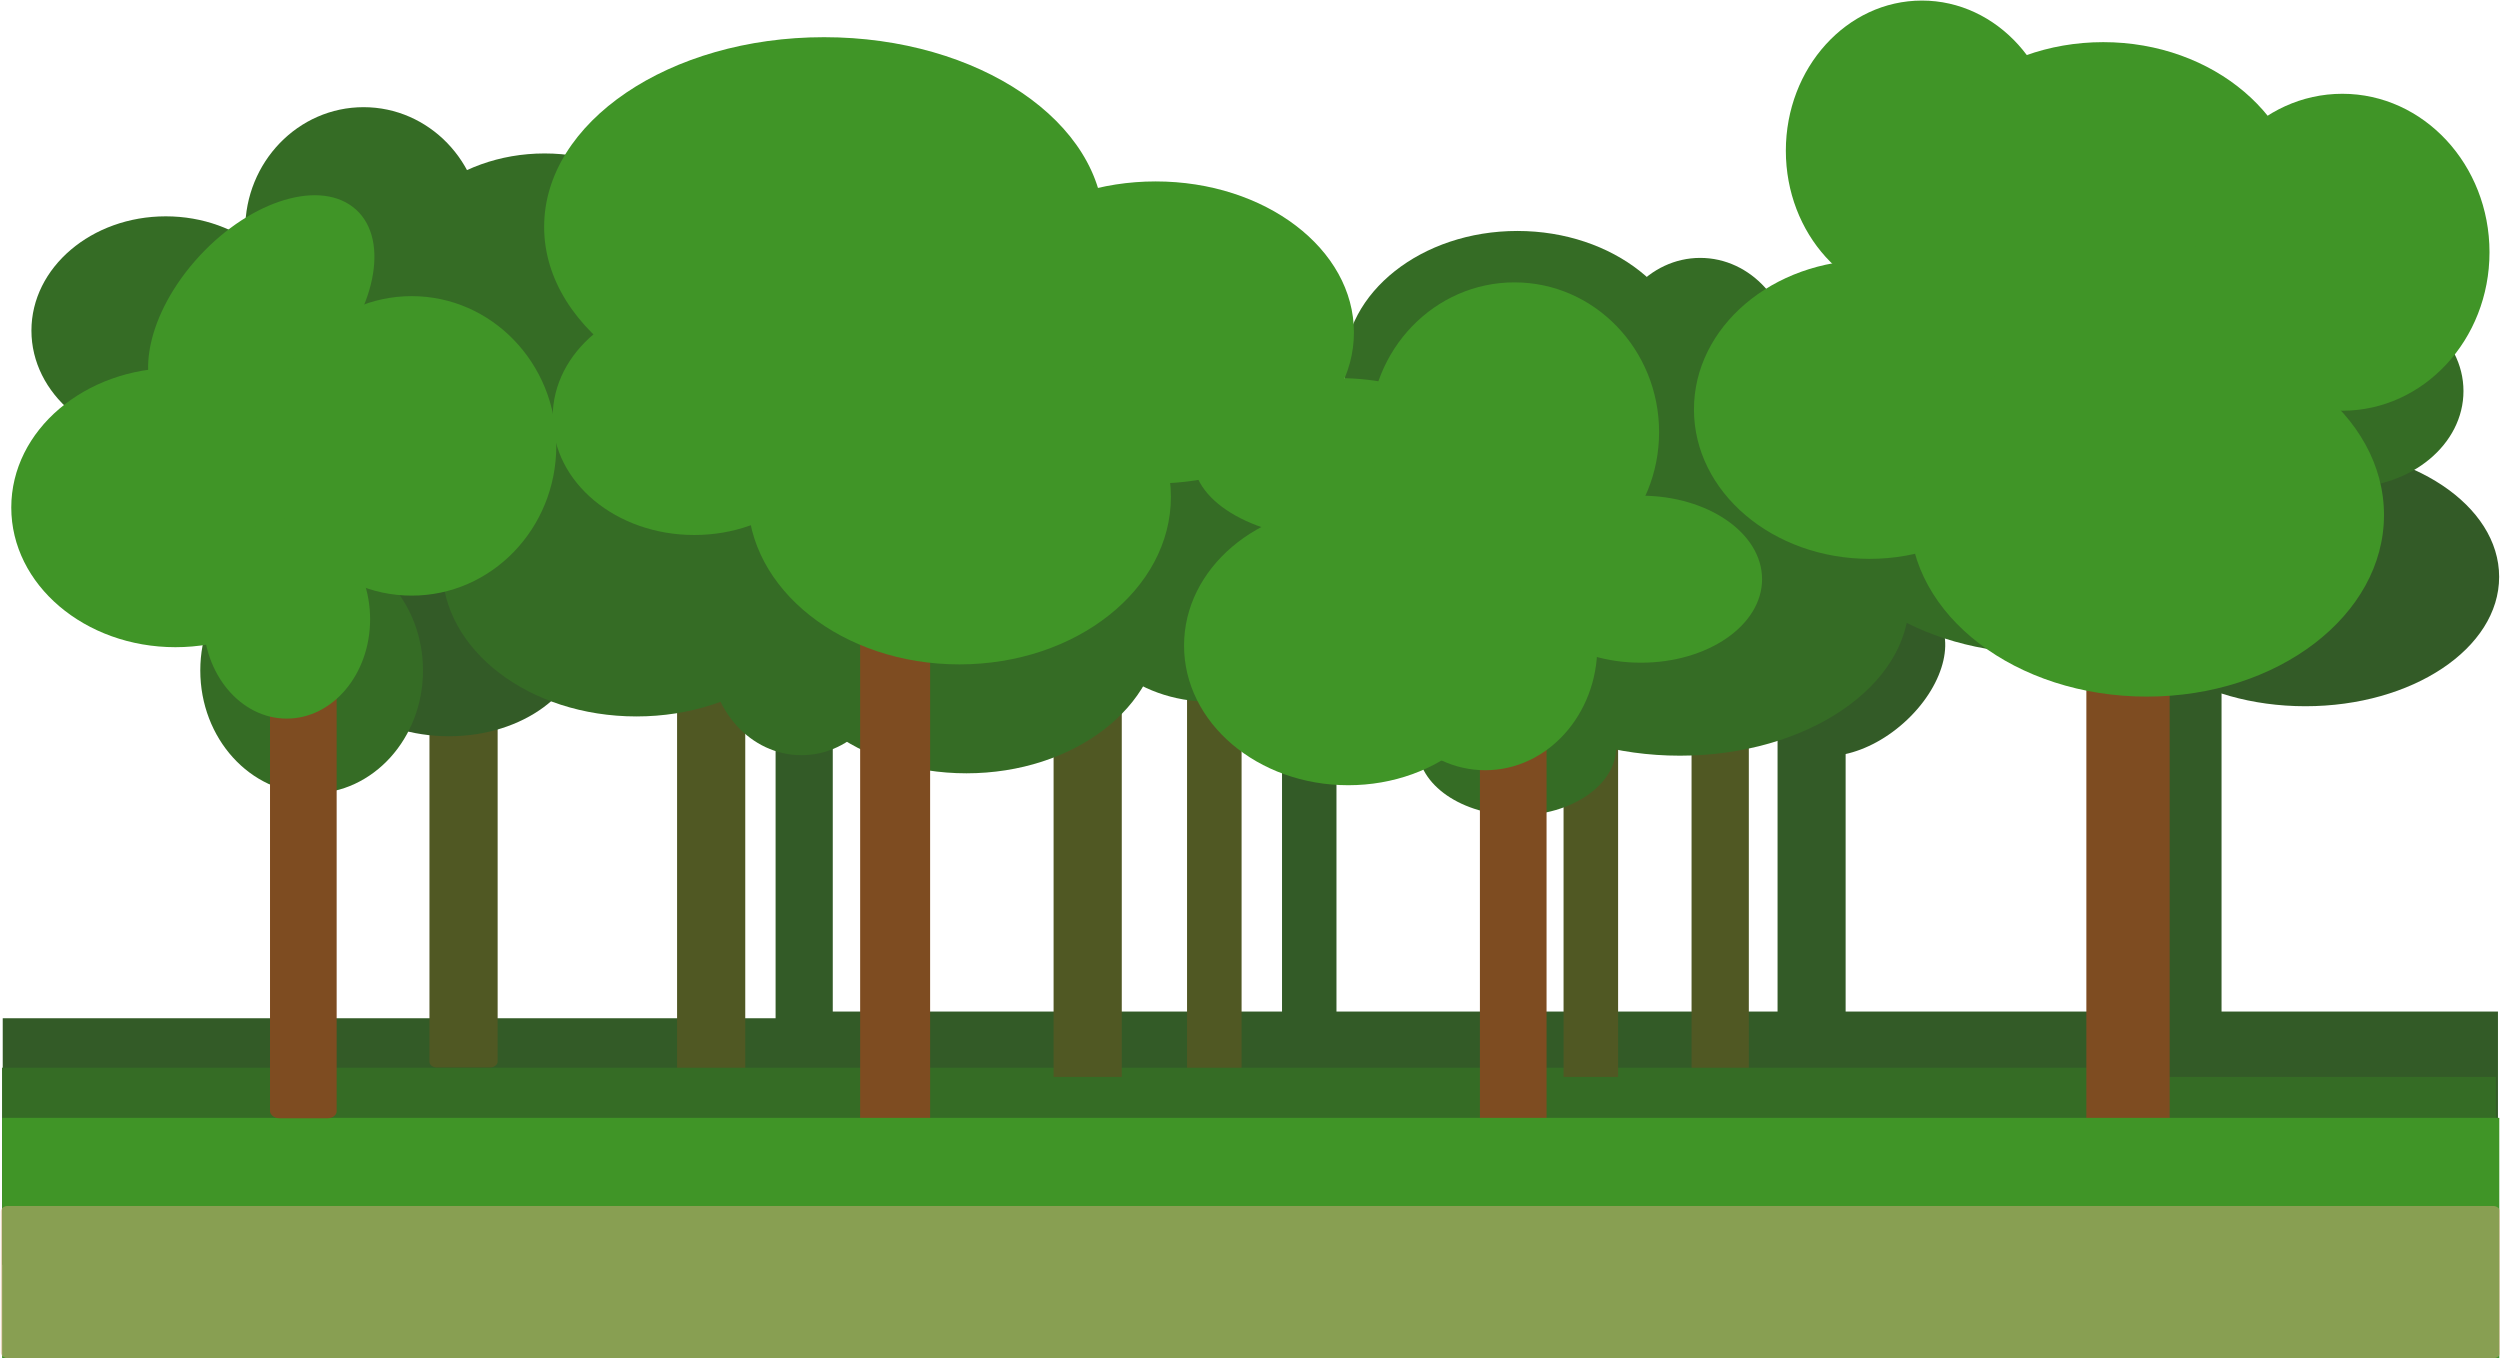 <?xml version="1.0" encoding="UTF-8" standalone="no"?>
<!-- Created with Inkscape (http://www.inkscape.org/) -->

<svg
   xmlns:dc="http://purl.org/dc/elements/1.1/"
   xmlns:cc="http://creativecommons.org/ns#"
   xmlns:rdf="http://www.w3.org/1999/02/22-rdf-syntax-ns#"
   xmlns:svg="http://www.w3.org/2000/svg"
   xmlns="http://www.w3.org/2000/svg"
   xmlns:sodipodi="http://sodipodi.sourceforge.net/DTD/sodipodi-0.dtd"
   xmlns:inkscape="http://www.inkscape.org/namespaces/inkscape"
   width="1297.969"
   height="705.191"
   id="svg7146"
   version="1.1"
   inkscape:version="0.48.4 r9939"
   sodipodi:docname="fairy_wood.svg">
  <defs
     id="defs7148" />
  <sodipodi:namedview
     id="base"
     pagecolor="#ffffff"
     bordercolor="#666666"
     borderopacity="1.0"
     inkscape:pageopacity="0.0"
     inkscape:pageshadow="2"
     inkscape:zoom="0.49497475"
     inkscape:cx="602.95246"
     inkscape:cy="84.499316"
     inkscape:document-units="px"
     inkscape:current-layer="layer1"
     showgrid="false"
     showborder="false"
     inkscape:showpageshadow="false"
     inkscape:window-width="1280"
     inkscape:window-height="972"
     inkscape:window-x="-8"
     inkscape:window-y="-8"
     inkscape:window-maximized="1"
     fit-margin-top="0"
     fit-margin-left="0"
     fit-margin-right="0"
     fit-margin-bottom="0">
    <inkscape:grid
       type="xygrid"
       id="grid9040"
       empspacing="5"
       visible="true"
       enabled="true"
       snapvisiblegridlinesonly="true"
       originx="336.571px"
       originy="379.808px" />
  </sodipodi:namedview>
  <g
     inkscape:label="Layer 1"
     inkscape:groupmode="layer"
     id="layer1"
     transform="translate(1632.506,-426.979)">
    <g
       id="g4578"
       transform="matrix(1.048,0,0,1.061,78.801,-68.814)">
      <g
         transform="matrix(1,0,0,0.94,0,67.92)"
         id="g12740">
        <rect
           style="fill:#335b27;fill-opacity:1;fill-rule:nonzero;stroke:none"
           id="rect11189-7-7"
           width="33.722"
           height="227.682"
           x="-566.078"
           y="747.515"
           ry="2.584"
           rx="3.168" />
        <rect
           style="fill:#335b27;fill-opacity:1;fill-rule:nonzero;stroke:none"
           id="rect7154-5-05"
           width="850.326"
           height="89.871"
           x="-1245.744"
           y="951.445" />
        <path
           sodipodi:type="arc"
           style="fill:#335b27;fill-opacity:1;fill-rule:nonzero;stroke:none"
           id="path11133-6-0"
           sodipodi:cx="1035.4064"
           sodipodi:cy="368.83411"
           sodipodi:rx="93.944183"
           sodipodi:ry="58.588848"
           d="m 1129.351,368.834 c 0,32.358 -42.06,58.589 -93.944,58.589 -51.884,0 -93.944,-26.231 -93.944,-58.589 0,-32.358 42.06,-58.589 93.944,-58.589 51.884,0 93.944,26.231 93.944,58.589 z"
           transform="matrix(0.367,-0.367,0.38,0.371,-1230.435,1020.874)" />
        <path
           sodipodi:type="arc"
           style="fill:#335b27;fill-opacity:1;fill-rule:nonzero;stroke:none"
           id="path11131-1-2-9"
           sodipodi:cx="875.80225"
           sodipodi:cy="108.21475"
           sodipodi:rx="112.12693"
           sodipodi:ry="105.05586"
           d="m 987.929,108.215 c 0,58.021 -50.201,105.056 -112.127,105.056 -61.926,0 -112.127,-47.035 -112.127,-105.056 0,-58.021 50.201,-105.056 112.127,-105.056 61.926,0 112.127,47.035 112.127,105.056 z"
           transform="matrix(0.856,0,0,-0.641,-1240.499,794.529)" />
        <rect
           style="fill:#335b27;fill-opacity:1;fill-rule:nonzero;stroke:none"
           id="rect11189-7-1-4"
           width="33.722"
           height="227.682"
           x="-752.309"
           y="751.679"
           ry="2.584"
           rx="3.168" />
        <rect
           style="fill:#335b27;fill-opacity:1;fill-rule:nonzero;stroke:none"
           id="rect11187-8-0-2"
           width="26.977"
           height="189.508"
           x="-997.803"
           y="781.673"
           ry="2.584"
           rx="3.168" />
        <rect
           style="fill:#335b27;fill-opacity:1;fill-rule:nonzero;stroke:none"
           id="rect11185-9-4-0"
           width="28.326"
           height="204.505"
           x="-1248.692"
           y="768.04"
           ry="2.584"
           rx="3.168" />
        <rect
           style="fill:#335b27;fill-opacity:1;fill-rule:nonzero;stroke:none"
           id="rect7154-5-0-8"
           width="1046.426"
           height="89.871"
           x="-1631.576"
           y="954.932" />
        <rect
           style="fill:#505823;fill-opacity:1;fill-rule:nonzero;stroke:none"
           id="rect11189-7"
           width="33.776"
           height="261.951"
           x="1263.72"
           y="746.055"
           ry="2.973"
           transform="scale(-1,1)"
           rx="3.645" />
        <rect
           style="fill:#505823;fill-opacity:1;fill-rule:nonzero;stroke:none"
           id="rect11187-8"
           width="27.02"
           height="218.031"
           x="1017.835"
           y="780.564"
           ry="2.973"
           transform="scale(-1,1)"
           rx="3.645" />
        <rect
           style="fill:#505823;fill-opacity:1;fill-rule:nonzero;stroke:none"
           id="rect11185-9"
           width="28.371"
           height="235.285"
           x="766.544"
           y="764.878"
           ry="2.973"
           transform="scale(-1,1)"
           rx="3.645" />
        <rect
           style="fill:#356c25;fill-opacity:1;fill-rule:nonzero;stroke:none"
           id="rect7154-5"
           width="1048.946"
           height="102.618"
           x="582.968"
           y="980.68"
           transform="scale(-1,1)" />
        <rect
           style="fill:#505823;fill-opacity:1;fill-rule:nonzero;stroke:none"
           id="rect11187-8-0"
           width="27.02"
           height="218.031"
           x="831.306"
           y="785.355"
           ry="2.973"
           transform="scale(-1,1)"
           rx="3.645" />
        <path
           sodipodi:type="arc"
           style="fill:#356c25;fill-opacity:1;fill-rule:nonzero;stroke:none"
           id="path11113-3"
           sodipodi:cx="345.47217"
           sodipodi:cy="252.66656"
           sodipodi:rx="169.70563"
           sodipodi:ry="104.04572"
           d="m 515.178,252.667 c 0,57.463 -75.98,104.046 -169.706,104.046 -93.726,0 -169.706,-46.583 -169.706,-104.046 0,-57.463 75.98,-104.046 169.706,-104.046 93.726,0 169.706,46.583 169.706,104.046 z"
           transform="matrix(-0.669,0,0,0.776,-569.569,541.439)" />
        <path
           sodipodi:type="arc"
           style="fill:#356c25;fill-opacity:1;fill-rule:nonzero;stroke:none"
           id="path11115-0"
           sodipodi:cx="445.47726"
           sodipodi:cy="115.28582"
           sodipodi:rx="128.28937"
           sodipodi:ry="91.923882"
           d="m 573.767,115.286 c 0,50.768 -57.437,91.924 -128.289,91.924 -70.852,0 -128.289,-41.156 -128.289,-91.924 0,-50.768 57.437,-91.924 128.289,-91.924 70.852,0 128.289,41.156 128.289,91.924 z"
           transform="matrix(-0.669,0,0,0.776,-583.188,526.964)" />
        <path
           sodipodi:type="arc"
           style="fill:#356c25;fill-opacity:1;fill-rule:nonzero;stroke:none"
           id="path11123-08"
           sodipodi:cx="725.28955"
           sodipodi:cy="314.28586"
           sodipodi:rx="86.873116"
           sodipodi:ry="86.873116"
           d="m 812.163,314.286 c 0,47.979 -38.894,86.873 -86.873,86.873 -47.979,0 -86.873,-38.894 -86.873,-86.873 0,-47.979 38.894,-86.873 86.873,-86.873 47.979,0 86.873,38.894 86.873,86.873 z"
           transform="matrix(-0.523,0,0,0.607,-856.57,574.48)" />
        <path
           sodipodi:type="arc"
           style="fill:#356c25;fill-opacity:1;fill-rule:nonzero;stroke:none"
           id="path11125-8"
           sodipodi:cx="874.79211"
           sodipodi:cy="260.7478"
           sodipodi:rx="127.27922"
           sodipodi:ry="97.984795"
           d="m 1002.071,260.748 c 0,54.116 -56.985,97.985 -127.279,97.985 -70.294,0 -127.279,-43.869 -127.279,-97.985 0,-54.116 56.985,-97.985 127.279,-97.985 70.294,0 127.279,43.869 127.279,97.985 z"
           transform="matrix(-0.523,0,0,0.607,-575.824,572.412)" />
        <path
           sodipodi:type="arc"
           style="fill:#356c25;fill-opacity:1;fill-rule:nonzero;stroke:none"
           id="path11125-4-0"
           sodipodi:cx="874.79211"
           sodipodi:cy="260.7478"
           sodipodi:rx="127.27922"
           sodipodi:ry="97.984795"
           d="m 1002.071,260.748 c 0,54.116 -56.985,97.985 -127.279,97.985 -70.294,0 -127.279,-43.869 -127.279,-97.985 0,-54.116 56.985,-97.985 127.279,-97.985 70.294,0 127.279,43.869 127.279,97.985 z"
           transform="matrix(-0.635,0,0,-0.737,-807.651,769.127)" />
        <rect
           style="fill:#505823;fill-opacity:1;fill-rule:nonzero;stroke:none"
           id="rect11189-7-1-3"
           width="33.776"
           height="261.951"
           x="1386.391"
           y="718.614"
           ry="2.973"
           transform="scale(-1,1)"
           rx="3.645" />
        <path
           sodipodi:type="arc"
           style="fill:#335b27;fill-opacity:1;fill-rule:nonzero;stroke:none"
           id="path11125-8-7-4-6"
           sodipodi:cx="874.79211"
           sodipodi:cy="260.7478"
           sodipodi:rx="127.27922"
           sodipodi:ry="97.984795"
           d="m 1002.071,260.748 c 0,54.116 -56.985,97.985 -127.279,97.985 -70.294,0 -127.279,-43.869 -127.279,-97.985 0,-54.116 56.985,-97.985 127.279,-97.985 70.294,0 127.279,43.869 127.279,97.985 z"
           transform="matrix(-0.522,0,0,0.528,-953.873,618.721)" />
        <path
           sodipodi:type="arc"
           style="fill:#356c25;fill-opacity:1;fill-rule:nonzero;stroke:none"
           id="path11131-1-2"
           sodipodi:cx="875.80225"
           sodipodi:cy="108.21475"
           sodipodi:rx="112.12693"
           sodipodi:ry="105.05586"
           d="m 987.929,108.215 c 0,58.021 -50.201,105.056 -112.127,105.056 -61.926,0 -112.127,-47.035 -112.127,-105.056 0,-58.021 50.201,-105.056 112.127,-105.056 61.926,0 112.127,47.035 112.127,105.056 z"
           transform="matrix(-0.858,0,0,-0.737,-566.188,800.146)" />
        <rect
           style="fill:#505823;fill-opacity:1;fill-rule:nonzero;stroke:none"
           id="rect11189-7-1"
           width="33.776"
           height="261.951"
           x="1077.192"
           y="750.847"
           ry="2.973"
           transform="scale(-1,1)"
           rx="3.645" />
        <rect
           style="fill:#356c25;fill-opacity:1;fill-rule:nonzero;stroke:none"
           id="rect7154-5-0"
           width="848.178"
           height="102.618"
           x="396.44"
           y="985.471"
           transform="scale(-1,1)" />
        <path
           sodipodi:type="arc"
           style="fill:#356c25;fill-opacity:1;fill-rule:nonzero;stroke:none"
           id="path11109-6-0"
           sodipodi:cx="142.4315"
           sodipodi:cy="144.58025"
           sodipodi:rx="85.862968"
           sodipodi:ry="64.649765"
           d="m 228.294,144.58 c 0,35.705 -38.442,64.65 -85.863,64.65 -47.421,0 -85.863,-28.945 -85.863,-64.65 0,-35.705 38.442,-64.65 85.863,-64.65 47.421,0 85.863,28.945 85.863,64.65 z"
           transform="matrix(-0.669,0,0,0.776,-374.661,516.246)" />
        <path
           sodipodi:type="arc"
           style="fill:#356c25;fill-opacity:1;fill-rule:nonzero;stroke:none"
           id="path11113-3-1"
           sodipodi:cx="345.47217"
           sodipodi:cy="252.66656"
           sodipodi:rx="169.70563"
           sodipodi:ry="104.04572"
           d="m 515.178,252.667 c 0,57.463 -75.98,104.046 -169.706,104.046 -93.726,0 -169.706,-46.583 -169.706,-104.046 0,-57.463 75.98,-104.046 169.706,-104.046 93.726,0 169.706,46.583 169.706,104.046 z"
           transform="matrix(-0.669,0,0,0.776,-389.326,488.329)" />
        <path
           sodipodi:type="arc"
           style="fill:#356c25;fill-opacity:1;fill-rule:nonzero;stroke:none"
           id="path11123-08-0"
           sodipodi:cx="725.28955"
           sodipodi:cy="314.28586"
           sodipodi:rx="86.873116"
           sodipodi:ry="86.873116"
           d="m 812.163,314.286 c 0,47.979 -38.894,86.873 -86.873,86.873 -47.979,0 -86.873,-38.894 -86.873,-86.873 0,-47.979 38.894,-86.873 86.873,-86.873 47.979,0 86.873,38.894 86.873,86.873 z"
           transform="matrix(-0.523,0,0,0.607,-411.294,421.076)" />
        <path
           sodipodi:type="arc"
           style="fill:#356c25;fill-opacity:1;fill-rule:nonzero;stroke:none"
           id="path11133-6-8"
           sodipodi:cx="1035.4064"
           sodipodi:cy="368.83411"
           sodipodi:rx="93.944183"
           sodipodi:ry="58.588848"
           d="m 1129.351,368.834 c 0,32.358 -42.06,58.589 -93.944,58.589 -51.884,0 -93.944,-26.231 -93.944,-58.589 0,-32.358 42.06,-58.589 93.944,-58.589 51.884,0 93.944,26.231 93.944,58.589 z"
           transform="matrix(-0.523,0,0,0.607,-339.855,589.902)" />
        <path
           sodipodi:type="arc"
           style="fill:#356c25;fill-opacity:1;fill-rule:nonzero;stroke:none"
           id="path11123-0-5-2"
           sodipodi:cx="725.28955"
           sodipodi:cy="314.28586"
           sodipodi:rx="86.873116"
           sodipodi:ry="86.873116"
           d="m 812.163,314.286 c 0,47.979 -38.894,86.873 -86.873,86.873 -47.979,0 -86.873,-38.894 -86.873,-86.873 0,-47.979 38.894,-86.873 86.873,-86.873 47.979,0 86.873,38.894 86.873,86.873 z"
           transform="matrix(-0.635,0,0,-0.737,-567.697,834.922)" />
        <path
           sodipodi:type="arc"
           style="fill:#356c25;fill-opacity:1;fill-rule:nonzero;stroke:none"
           id="path11131-1-2-0"
           sodipodi:cx="875.80225"
           sodipodi:cy="108.21475"
           sodipodi:rx="112.12693"
           sodipodi:ry="105.05586"
           d="m 987.929,108.215 c 0,58.021 -50.201,105.056 -112.127,105.056 -61.926,0 -112.127,-47.035 -112.127,-105.056 0,-58.021 50.201,-105.056 112.127,-105.056 61.926,0 112.127,47.035 112.127,105.056 z"
           transform="matrix(-0.858,0,0,-0.737,-402.706,829.752)" />
        <rect
           style="fill:#7e4c21;fill-opacity:1;fill-rule:nonzero;stroke:none"
           id="rect11189"
           width="41.269"
           height="320.066"
           x="-599.328"
           y="720.109"
           ry="3.633"
           rx="4.453" />
        <rect
           style="fill:#7e4c21;fill-opacity:1;fill-rule:nonzero;stroke:none"
           id="rect11187"
           width="33.015"
           height="266.402"
           x="-899.765"
           y="762.273"
           ry="3.633"
           rx="4.453" />
        <rect
           style="fill:#7e4c21;fill-opacity:1;fill-rule:nonzero;stroke:none"
           id="rect11185"
           width="34.666"
           height="287.484"
           x="-1206.805"
           y="743.108"
           ry="3.633"
           rx="4.453" />
        <rect
           style="fill:#409527;fill-opacity:1;fill-rule:nonzero;stroke:none"
           id="rect7154"
           width="1237.118"
           height="125.384"
           x="-1631.877"
           y="1006.786" />
        <path
           sodipodi:type="arc"
           style="fill:#356c25;fill-opacity:1;fill-rule:nonzero;stroke:none"
           id="path11131-0-3-6"
           sodipodi:cx="875.80225"
           sodipodi:cy="108.21475"
           sodipodi:rx="112.12693"
           sodipodi:ry="105.05586"
           d="m 987.929,108.215 c 0,58.021 -50.201,105.056 -112.127,105.056 -61.926,0 -112.127,-47.035 -112.127,-105.056 0,-58.021 50.201,-105.056 112.127,-105.056 61.926,0 112.127,47.035 112.127,105.056 z"
           transform="matrix(0.523,0,0,0.607,-1910.863,478.735)" />
        <path
           sodipodi:type="arc"
           style="fill:#409527;fill-opacity:1;fill-rule:nonzero;stroke:none"
           id="path11109"
           sodipodi:cx="142.4315"
           sodipodi:cy="144.58025"
           sodipodi:rx="85.862968"
           sodipodi:ry="64.649765"
           d="m 228.294,144.58 c 0,35.705 -38.442,64.65 -85.863,64.65 -47.421,0 -85.863,-28.945 -85.863,-64.65 0,-35.705 38.442,-64.65 85.863,-64.65 47.421,0 85.863,28.945 85.863,64.65 z"
           transform="matrix(0.817,0,0,0.949,-1405.341,504.804)" />
        <path
           sodipodi:type="arc"
           style="fill:#409527;fill-opacity:1;fill-rule:nonzero;stroke:none"
           id="path11111"
           sodipodi:cx="241.42645"
           sodipodi:cy="98.113228"
           sodipodi:rx="120.20815"
           sodipodi:ry="82.832512"
           d="m 361.635,98.113 c 0,45.747 -53.819,82.833 -120.208,82.833 -66.389,0 -120.208,-37.085 -120.208,-82.833 0,-45.747 53.819,-82.833 120.208,-82.833 66.389,0 120.208,37.085 120.208,82.833 z"
           transform="matrix(0.817,0,0,0.949,-1257.636,504.804)" />
        <path
           sodipodi:type="arc"
           style="fill:#409527;fill-opacity:1;fill-rule:nonzero;stroke:none"
           id="path11113"
           sodipodi:cx="345.47217"
           sodipodi:cy="252.66656"
           sodipodi:rx="169.70563"
           sodipodi:ry="104.04572"
           d="m 515.178,252.667 c 0,57.463 -75.98,104.046 -169.706,104.046 -93.726,0 -169.706,-46.583 -169.706,-104.046 0,-57.463 75.98,-104.046 169.706,-104.046 93.726,0 169.706,46.583 169.706,104.046 z"
           transform="matrix(0.817,0,0,0.949,-1506.955,303.182)" />
        <path
           sodipodi:type="arc"
           style="fill:#409527;fill-opacity:1;fill-rule:nonzero;stroke:none"
           id="path11115"
           sodipodi:cx="445.47726"
           sodipodi:cy="115.28582"
           sodipodi:rx="128.28937"
           sodipodi:ry="91.923882"
           d="m 573.767,115.286 c 0,50.768 -57.437,91.924 -128.289,91.924 -70.852,0 -128.289,-41.156 -128.289,-91.924 0,-50.768 57.437,-91.924 128.289,-91.924 70.852,0 128.289,41.156 128.289,91.924 z"
           transform="matrix(0.817,0,0,0.949,-1521.621,574.079)" />
        <path
           sodipodi:type="arc"
           style="fill:#409527;fill-opacity:1;fill-rule:nonzero;stroke:none"
           id="path11123"
           sodipodi:cx="725.28955"
           sodipodi:cy="314.28586"
           sodipodi:rx="86.873116"
           sodipodi:ry="86.873116"
           d="m 812.163,314.286 c 0,47.979 -38.894,86.873 -86.873,86.873 -47.979,0 -86.873,-38.894 -86.873,-86.873 0,-47.979 38.894,-86.873 86.873,-86.873 47.979,0 86.873,38.894 86.873,86.873 z"
           transform="matrix(0.639,0,0,0.742,-1360.577,528.153)" />
        <path
           sodipodi:type="arc"
           style="fill:#409527;fill-opacity:1;fill-rule:nonzero;stroke:none"
           id="path11125"
           sodipodi:cx="874.79211"
           sodipodi:cy="260.7478"
           sodipodi:rx="127.27922"
           sodipodi:ry="97.984795"
           d="m 1002.071,260.748 c 0,54.116 -56.985,97.985 -127.279,97.985 -70.294,0 -127.279,-43.869 -127.279,-97.985 0,-54.116 56.985,-97.985 127.279,-97.985 70.294,0 127.279,43.869 127.279,97.985 z"
           transform="matrix(0.639,0,0,0.742,-1523.997,567.443)" />
        <path
           sodipodi:type="arc"
           style="fill:#409527;fill-opacity:1;fill-rule:nonzero;stroke:none"
           id="path11129"
           sodipodi:cx="724.27936"
           sodipodi:cy="132.45842"
           sodipodi:rx="112.12693"
           sodipodi:ry="56.568542"
           d="m 836.406,132.458 c 0,31.242 -50.201,56.569 -112.127,56.569 -61.926,0 -112.127,-25.327 -112.127,-56.569 0,-31.242 50.201,-56.569 112.127,-56.569 61.926,0 112.127,25.327 112.127,56.569 z"
           transform="matrix(0.639,0,0,0.742,-1432.859,565.375)" />
        <path
           sodipodi:type="arc"
           style="fill:#409527;fill-opacity:1;fill-rule:nonzero;stroke:none"
           id="path11131"
           sodipodi:cx="875.80225"
           sodipodi:cy="108.21475"
           sodipodi:rx="112.12693"
           sodipodi:ry="105.05586"
           d="m 987.929,108.215 c 0,58.021 -50.201,105.056 -112.127,105.056 -61.926,0 -112.127,-47.035 -112.127,-105.056 0,-58.021 50.201,-105.056 112.127,-105.056 61.926,0 112.127,47.035 112.127,105.056 z"
           transform="matrix(0.639,0,0,0.742,-1442.287,569.511)" />
        <path
           sodipodi:type="arc"
           style="fill:#409527;fill-opacity:1;fill-rule:nonzero;stroke:none"
           id="path11133"
           sodipodi:cx="1035.4064"
           sodipodi:cy="368.83411"
           sodipodi:rx="93.944183"
           sodipodi:ry="58.588848"
           d="m 1129.351,368.834 c 0,32.358 -42.06,58.589 -93.944,58.589 -51.884,0 -93.944,-26.231 -93.944,-58.589 0,-32.358 42.06,-58.589 93.944,-58.589 51.884,0 93.944,26.231 93.944,58.589 z"
           transform="matrix(0.639,0,0,0.742,-1481.638,452.694)" />
        <path
           sodipodi:type="arc"
           style="fill:#409527;fill-opacity:1;fill-rule:nonzero;stroke:none"
           id="path11123-0"
           sodipodi:cx="725.28955"
           sodipodi:cy="314.28586"
           sodipodi:rx="86.873116"
           sodipodi:ry="86.873116"
           d="m 812.163,314.286 c 0,47.979 -38.894,86.873 -86.873,86.873 -47.979,0 -86.873,-38.894 -86.873,-86.873 0,-47.979 38.894,-86.873 86.873,-86.873 47.979,0 86.873,38.894 86.873,86.873 z"
           transform="matrix(0.776,0,0,-0.9,-1243.616,786.2)" />
        <path
           sodipodi:type="arc"
           style="fill:#409527;fill-opacity:1;fill-rule:nonzero;stroke:none"
           id="path11125-4"
           sodipodi:cx="874.79211"
           sodipodi:cy="260.7478"
           sodipodi:rx="127.27922"
           sodipodi:ry="97.984795"
           d="m 1002.071,260.748 c 0,54.116 -56.985,97.985 -127.279,97.985 -70.294,0 -127.279,-43.869 -127.279,-97.985 0,-54.116 56.985,-97.985 127.279,-97.985 70.294,0 127.279,43.869 127.279,97.985 z"
           transform="matrix(0.776,0,0,-0.9,-1269.805,769.657)" />
        <path
           sodipodi:type="arc"
           style="fill:#409527;fill-opacity:1;fill-rule:nonzero;stroke:none"
           id="path11129-8"
           sodipodi:cx="724.27936"
           sodipodi:cy="132.45842"
           sodipodi:rx="112.12693"
           sodipodi:ry="56.568542"
           d="m 836.406,132.458 c 0,31.242 -50.201,56.569 -112.127,56.569 -61.926,0 -112.127,-25.327 -112.127,-56.569 0,-31.242 50.201,-56.569 112.127,-56.569 61.926,0 112.127,25.327 112.127,56.569 z"
           transform="matrix(0.776,0,0,-1.375,-1268.758,820.129)" />
        <path
           sodipodi:type="arc"
           style="fill:#409527;fill-opacity:1;fill-rule:nonzero;stroke:none"
           id="path11131-1"
           sodipodi:cx="875.80225"
           sodipodi:cy="108.21475"
           sodipodi:rx="112.12693"
           sodipodi:ry="105.05586"
           d="m 987.929,108.215 c 0,58.021 -50.201,105.056 -112.127,105.056 -61.926,0 -112.127,-47.035 -112.127,-105.056 0,-58.021 50.201,-105.056 112.127,-105.056 61.926,0 112.127,47.035 112.127,105.056 z"
           transform="matrix(1.048,0,0,-0.9,-1487.228,790.336)" />
        <path
           sodipodi:type="arc"
           style="fill:#409527;fill-opacity:1;fill-rule:nonzero;stroke:none"
           id="path11133-3"
           sodipodi:cx="1035.4064"
           sodipodi:cy="368.83411"
           sodipodi:rx="93.944183"
           sodipodi:ry="58.588848"
           d="m 1129.351,368.834 c 0,32.358 -42.06,58.589 -93.944,58.589 -51.884,0 -93.944,-26.231 -93.944,-58.589 0,-32.358 42.06,-58.589 93.944,-58.589 51.884,0 93.944,26.231 93.944,58.589 z"
           transform="matrix(0.776,0,0,-1.408,-1275.985,1075.493)" />
        <path
           sodipodi:type="arc"
           style="fill:#356c25;fill-opacity:1;fill-rule:nonzero;stroke:none"
           id="path11123-0-5-2-8"
           sodipodi:cx="725.28955"
           sodipodi:cy="314.28586"
           sodipodi:rx="86.873116"
           sodipodi:ry="86.873116"
           d="m 812.163,314.286 c 0,47.979 -38.894,86.873 -86.873,86.873 -47.979,0 -86.873,-38.894 -86.873,-86.873 0,-47.979 38.894,-86.873 86.873,-86.873 47.979,0 86.873,38.894 86.873,86.873 z"
           transform="matrix(0.635,0,0,-0.737,-1939.096,1005.513)" />
        <path
           sodipodi:type="arc"
           style="fill:#356c25;fill-opacity:1;fill-rule:nonzero;stroke:none"
           id="path11125-8-7-1"
           sodipodi:cx="874.79211"
           sodipodi:cy="260.7478"
           sodipodi:rx="127.27922"
           sodipodi:ry="97.984795"
           d="m 1002.071,260.748 c 0,54.116 -56.985,97.985 -127.279,97.985 -70.294,0 -127.279,-43.869 -127.279,-97.985 0,-54.116 56.985,-97.985 127.279,-97.985 70.294,0 127.279,43.869 127.279,97.985 z"
           transform="matrix(0.523,0,0,0.607,-2008.306,438.679)" />
        <path
           sodipodi:type="arc"
           style="fill:#409527;fill-opacity:1;fill-rule:nonzero;stroke:none"
           id="path11125-7"
           sodipodi:cx="874.79211"
           sodipodi:cy="260.7478"
           sodipodi:rx="127.27922"
           sodipodi:ry="97.984795"
           d="m 1002.071,260.748 c 0,54.116 -56.985,97.985 -127.279,97.985 -70.294,0 -127.279,-43.869 -127.279,-97.985 0,-54.116 56.985,-97.985 127.279,-97.985 70.294,0 127.279,43.869 127.279,97.985 z"
           transform="matrix(-0.639,0,0,0.742,-987.019,495.588)" />
        <rect
           style="fill:#7e4c21;fill-opacity:1;fill-rule:nonzero;stroke:none"
           id="rect11187-1"
           width="33.015"
           height="266.402"
           x="-1499.16"
           y="740.582"
           ry="3.633"
           rx="4.453" />
        <path
           sodipodi:type="arc"
           style="fill:#409527;fill-opacity:1;fill-rule:nonzero;stroke:none"
           id="path11127-0"
           sodipodi:cx="767.71594"
           sodipodi:cy="181.95589"
           sodipodi:rx="64.649765"
           sodipodi:ry="69.700523"
           d="m 832.366,181.956 c 0,38.495 -28.945,69.701 -64.65,69.701 -35.705,0 -64.65,-31.206 -64.65,-69.701 0,-38.495 28.945,-69.701 64.65,-69.701 35.705,0 64.65,31.206 64.65,69.701 z"
           transform="matrix(-0.639,0,0,0.742,-1000.308,612.218)" />
        <path
           sodipodi:type="arc"
           style="fill:#409527;fill-opacity:1;fill-rule:nonzero;stroke:none"
           id="path11129-7"
           sodipodi:cx="724.27936"
           sodipodi:cy="132.45842"
           sodipodi:rx="112.12693"
           sodipodi:ry="56.568542"
           d="m 836.406,132.458 c 0,31.242 -50.201,56.569 -112.127,56.569 -61.926,0 -112.127,-25.327 -112.127,-56.569 0,-31.242 50.201,-56.569 112.127,-56.569 61.926,0 112.127,25.327 112.127,56.569 z"
           transform="matrix(-0.405,0.488,0.581,0.47,-1287.119,171.643)" />
        <path
           sodipodi:type="arc"
           style="fill:#409527;fill-opacity:1;fill-rule:nonzero;stroke:none"
           id="path11131-9"
           sodipodi:cx="875.80225"
           sodipodi:cy="108.21475"
           sodipodi:rx="112.12693"
           sodipodi:ry="105.05586"
           d="m 987.929,108.215 c 0,58.021 -50.201,105.056 -112.127,105.056 -61.926,0 -112.127,-47.035 -112.127,-105.056 0,-58.021 50.201,-105.056 112.127,-105.056 61.926,0 112.127,47.035 112.127,105.056 z"
           transform="matrix(-0.639,0,0,0.742,-869.35,576.679)" />
      </g>
      <rect
         ry="2.747"
         y="1057.419"
         x="-1632.506"
         height="74.506"
         width="1238.202"
         id="rect4576"
         style="opacity:0.5;fill:#d0aa7f;fill-opacity:1;fill-rule:nonzero;stroke:none"
         rx="3.367" />
    </g>
  </g>
</svg>
